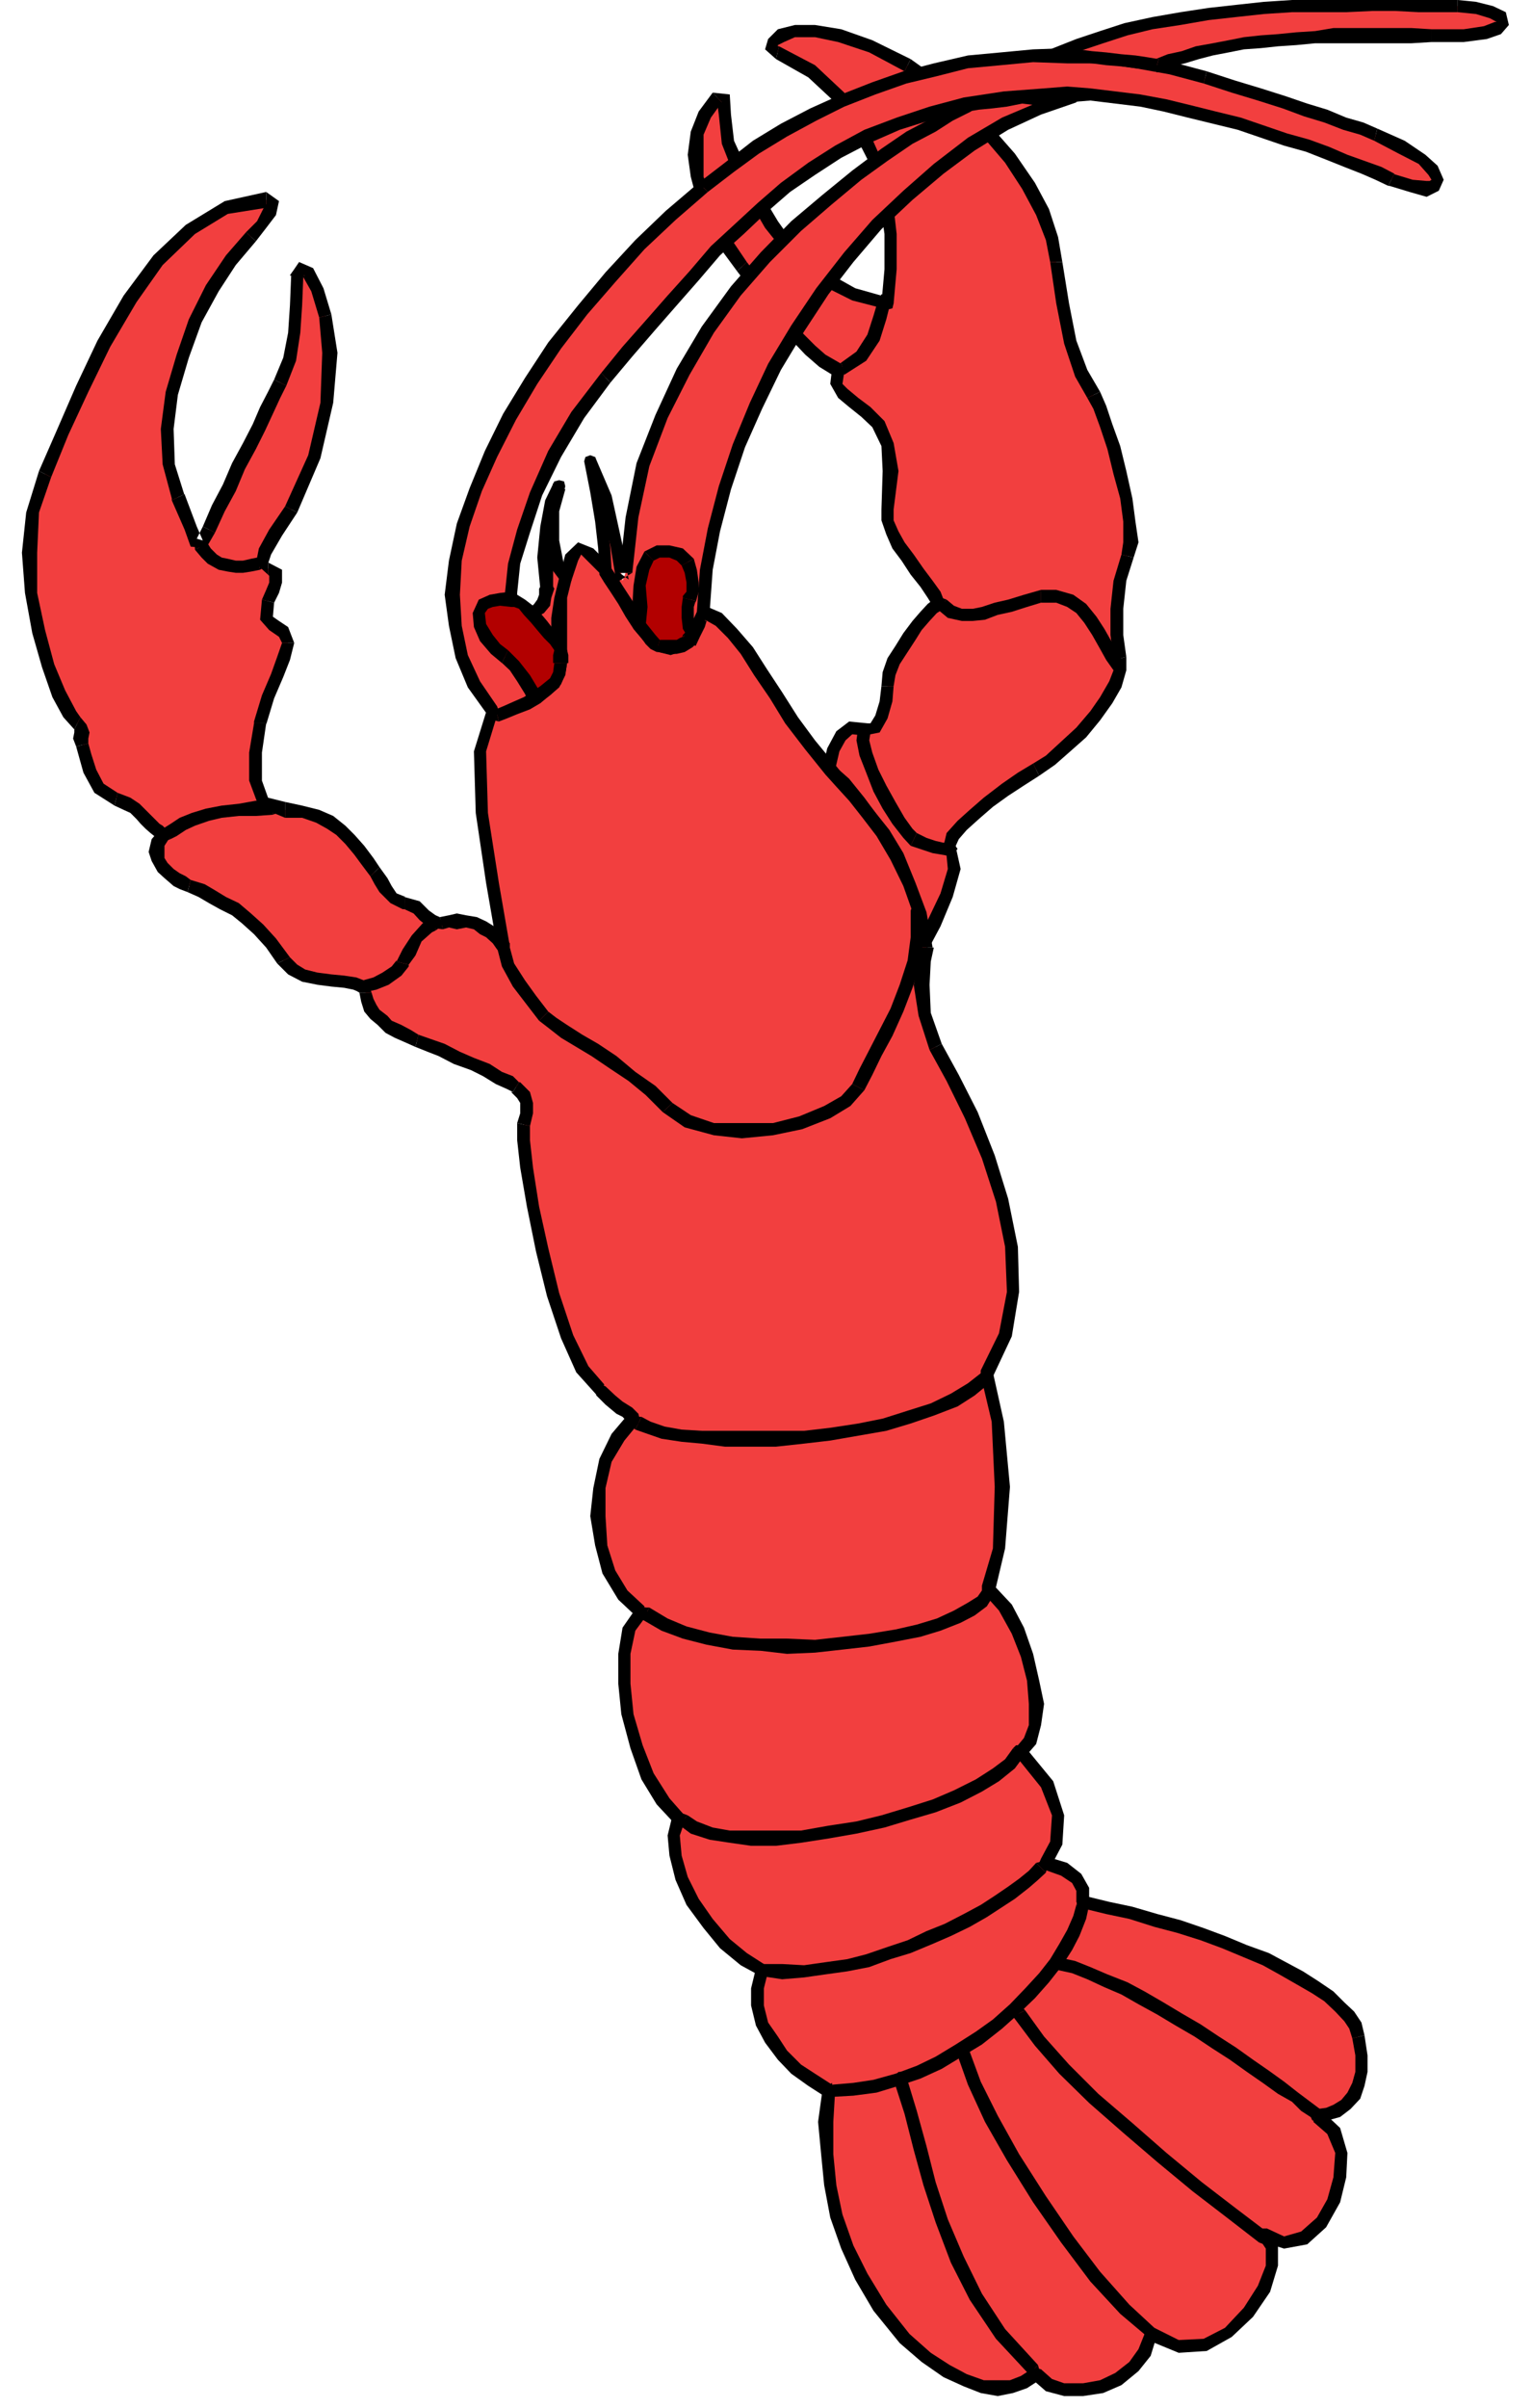 <?xml version="1.0" encoding="UTF-8" standalone="no"?>
<svg
   xmlns:ooo="http://xml.openoffice.org/svg/export"
   xmlns:dc="http://purl.org/dc/elements/1.1/"
   xmlns:cc="http://creativecommons.org/ns#"
   xmlns:rdf="http://www.w3.org/1999/02/22-rdf-syntax-ns#"
   xmlns:svg="http://www.w3.org/2000/svg"
   xmlns="http://www.w3.org/2000/svg"
   xmlns:sodipodi="http://sodipodi.sourceforge.net/DTD/sodipodi-0.dtd"
   xmlns:inkscape="http://www.inkscape.org/namespaces/inkscape"
   version="1.2"
   width="25.15mm"
   height="39.52mm"
   viewBox="0 0 2515 3952"
   preserveAspectRatio="xMidYMid"
   xml:space="preserve"
   id="svg413"
   sodipodi:docname="lobster1.svg"
   style="fill-rule:evenodd;stroke-width:28.222;stroke-linejoin:round"
   inkscape:version="0.92.5 (2060ec1f9f, 2020-04-08)"><sodipodi:namedview
   pagecolor="#ffffff"
   bordercolor="#666666"
   borderopacity="1"
   objecttolerance="10"
   gridtolerance="10"
   guidetolerance="10"
   inkscape:pageopacity="0"
   inkscape:pageshadow="2"
   inkscape:window-width="664"
   inkscape:window-height="487"
   id="namedview415"
   showgrid="false"
   inkscape:zoom="0.2102413"
   inkscape:cx="47.546458"
   inkscape:cy="74.683463"
   inkscape:window-x="0"
   inkscape:window-y="0"
   inkscape:window-maximized="0"
   inkscape:current-layer="svg413" />
 <defs
   class="ClipPathGroup"
   id="defs8">
  <clipPath
   id="presentation_clip_path"
   clipPathUnits="userSpaceOnUse">
   <rect
   x="0"
   y="0"
   width="21000"
   height="29700"
   id="rect2" />
  </clipPath>
  <clipPath
   id="presentation_clip_path_shrink"
   clipPathUnits="userSpaceOnUse">
   <rect
   x="21"
   y="29"
   width="20958"
   height="29641"
   id="rect5" />
  </clipPath>
 </defs>
 <defs
   class="TextShapeIndex"
   id="defs12">
  <g
   ooo:slide="id1"
   ooo:id-list="id3"
   id="g10" />
 </defs>
 <defs
   class="EmbeddedBulletChars"
   id="defs44">
  <g
   id="bullet-char-template-57356"
   transform="matrix(4.8828125e-4,0,0,-4.8828125e-4,0,0)">
   <path
   d="M 580,1141 1163,571 580,0 -4,571 Z"
   id="path14"
   inkscape:connector-curvature="0" />
  </g>
  <g
   id="bullet-char-template-57354"
   transform="matrix(4.8828125e-4,0,0,-4.8828125e-4,0,0)">
   <path
   d="M 8,1128 H 1137 V 0 H 8 Z"
   id="path17"
   inkscape:connector-curvature="0" />
  </g>
  <g
   id="bullet-char-template-10146"
   transform="matrix(4.8828125e-4,0,0,-4.8828125e-4,0,0)">
   <path
   d="M 174,0 602,739 174,1481 1456,739 Z M 1358,739 309,1346 659,739 Z"
   id="path20"
   inkscape:connector-curvature="0" />
  </g>
  <g
   id="bullet-char-template-10132"
   transform="matrix(4.8828125e-4,0,0,-4.8828125e-4,0,0)">
   <path
   d="M 2015,739 1276,0 H 717 l 543,543 H 174 v 393 h 1086 l -543,545 h 557 z"
   id="path23"
   inkscape:connector-curvature="0" />
  </g>
  <g
   id="bullet-char-template-10007"
   transform="matrix(4.8828125e-4,0,0,-4.8828125e-4,0,0)">
   <path
   d="m 0,-2 c -7,16 -16,29 -25,39 l 381,530 c -94,256 -141,385 -141,387 0,25 13,38 40,38 9,0 21,-2 34,-5 21,4 42,12 65,25 l 27,-13 111,-251 280,301 64,-25 24,25 c 21,-10 41,-24 62,-43 C 886,937 835,863 770,784 769,783 710,716 594,584 L 774,223 c 0,-27 -21,-55 -63,-84 l 16,-20 C 717,90 699,76 672,76 641,76 570,178 457,381 L 164,-76 c -22,-34 -53,-51 -92,-51 -42,0 -63,17 -64,51 -7,9 -10,24 -10,44 0,9 1,19 2,30 z"
   id="path26"
   inkscape:connector-curvature="0" />
  </g>
  <g
   id="bullet-char-template-10004"
   transform="matrix(4.8828125e-4,0,0,-4.8828125e-4,0,0)">
   <path
   d="M 285,-33 C 182,-33 111,30 74,156 52,228 41,333 41,471 c 0,78 14,145 41,201 34,71 87,106 158,106 53,0 88,-31 106,-94 l 23,-176 c 8,-64 28,-97 59,-98 l 735,706 c 11,11 33,17 66,17 42,0 63,-15 63,-46 V 965 c 0,-36 -10,-64 -30,-84 L 442,47 C 390,-6 338,-33 285,-33 Z"
   id="path29"
   inkscape:connector-curvature="0" />
  </g>
  <g
   id="bullet-char-template-9679"
   transform="matrix(4.8828125e-4,0,0,-4.8828125e-4,0,0)">
   <path
   d="M 813,0 C 632,0 489,54 383,161 276,268 223,411 223,592 c 0,181 53,324 160,431 106,107 249,161 430,161 179,0 323,-54 432,-161 108,-107 162,-251 162,-431 0,-180 -54,-324 -162,-431 C 1136,54 992,0 813,0 Z"
   id="path32"
   inkscape:connector-curvature="0" />
  </g>
  <g
   id="bullet-char-template-8226"
   transform="matrix(4.8828125e-4,0,0,-4.8828125e-4,0,0)">
   <path
   d="m 346,457 c -73,0 -137,26 -191,78 -54,51 -81,114 -81,188 0,73 27,136 81,188 54,52 118,78 191,78 73,0 134,-26 185,-79 51,-51 77,-114 77,-187 0,-75 -25,-137 -76,-188 -50,-52 -112,-78 -186,-78 z"
   id="path35"
   inkscape:connector-curvature="0" />
  </g>
  <g
   id="bullet-char-template-8211"
   transform="matrix(4.8828125e-4,0,0,-4.8828125e-4,0,0)">
   <path
   d="M -4,459 H 1135 V 606 H -4 Z"
   id="path38"
   inkscape:connector-curvature="0" />
  </g>
  <g
   id="bullet-char-template-61548"
   transform="matrix(4.8828125e-4,0,0,-4.8828125e-4,0,0)">
   <path
   d="m 173,740 c 0,163 58,303 173,419 116,115 255,173 419,173 163,0 302,-58 418,-173 116,-116 174,-256 174,-419 0,-163 -58,-303 -174,-418 C 1067,206 928,148 765,148 601,148 462,206 346,322 231,437 173,577 173,740 Z"
   id="path41"
   inkscape:connector-curvature="0" />
  </g>
 </defs>
 <g
   id="g49"
   transform="translate(-9242,-12874)">
  <g
   id="id2"
   class="Master_Slide">
   <g
   id="bg-id2"
   class="Background" />
   <g
   id="bo-id2"
   class="BackgroundObjects" />
  </g>
 </g>
 <g
   class="SlideGroup"
   id="g411"
   transform="translate(-9242,-12874)">
  <g
   id="g409">
   <g
   id="container-id1">
    <g
   id="id1"
   class="Slide"
   clip-path="url(#presentation_clip_path)">
     <g
   class="Page"
   id="g405">
      <g
   class="Graphic"
   id="g403">
       <g
   id="id3">
        <rect
   class="BoundingBox"
   x="9242"
   y="12874"
   width="2515"
   height="3952"
   id="rect51"
   style="fill:none;stroke:none" />
        <defs
   id="defs56">
         <clipPath
   id="clip_path_1"
   clipPathUnits="userSpaceOnUse">
          <path
   d="m 9242,12874 h 2514 v 3951 H 9242 Z"
   id="path53"
   inkscape:connector-curvature="0" />
         </clipPath>
        </defs>
        <g
   clip-path="url(#clip_path_1)"
   id="g400">
         <path
   d="m 10602,14137 8,-33 13,-23 15,-13 26,3 15,-3 10,-17 8,-26 2,-25 3,-20 7,-21 13,-20 13,-20 12,-18 13,-15 13,-13 10,-8 -8,-15 -12,-18 -16,-20 -15,-23 -15,-20 -10,-21 -8,-20 v -18 l 5,-63 -5,-44 -15,-33 -20,-20 -21,-15 -18,-15 -10,-16 3,-23 -26,-15 -20,-18 -18,-17 -18,-18 -15,-23 -18,-23 -20,-25 -23,-31 -25,-35 -23,-39 -15,-38 -11,-35 -2,-36 2,-35 13,-31 20,-28 h 11 l 2,28 5,46 21,48 15,26 18,30 17,31 26,33 28,30 38,28 43,23 56,15 5,-56 v -58 l -7,-59 -18,-61 -26,-53 -33,-51 -45,-43 -56,-31 -11,-7 3,-10 13,-11 23,-7 h 33 l 40,7 51,18 61,31 48,33 44,35 40,44 36,40 31,46 22,43 16,43 7,39 10,68 13,64 18,50 20,36 11,20 10,31 12,35 11,41 10,43 5,38 2,34 -5,22 -12,41 -6,46 v 43 l 6,38 v 20 l -8,23 -15,26 -18,25 -23,28 -25,23 -26,23 -23,15 -25,15 -26,18 -28,20 -22,21 -21,18 -15,17 -5,16 2,10 5,28 -12,43 -21,46 -15,30 -7,-38 -13,-41 -18,-38 -20,-40 -23,-36 -26,-36 -25,-30 z"
   id="path58"
   inkscape:connector-curvature="0"
   style="fill:#f23f3f;stroke:none" />
         <path
   d="m 10666,14061 v 0 l -30,-3 -21,16 -15,28 -8,35 h 21 l 7,-30 10,-18 11,-10 20,2 v 0 z"
   id="path60"
   inkscape:connector-curvature="0"
   style="fill:#000000;stroke:none" />
         <path
   d="m 10689,14000 v 0 l -3,25 -7,23 -8,13 h -5 l -5,20 25,-5 13,-23 8,-28 2,-25 v 0 z"
   id="path62"
   inkscape:connector-curvature="0"
   style="fill:#000000;stroke:none" />
         <path
   d="m 10773,13868 5,-13 -13,10 -12,13 -13,15 -15,20 -13,21 -13,20 -8,23 -2,23 h 20 l 3,-18 7,-18 13,-20 13,-20 10,-16 13,-15 12,-13 8,-5 5,-12 -5,12 5,-5 v -10 l -7,-5 h -8 z"
   id="path64"
   inkscape:connector-curvature="0"
   style="fill:#000000;stroke:none" />
         <path
   d="m 10689,13710 v -2 20 l 8,23 10,23 15,20 15,23 16,20 12,18 8,13 20,-5 -7,-18 -13,-18 -15,-20 -16,-23 -15,-20 -10,-18 -8,-18 v -15 -3 z"
   id="path66"
   inkscape:connector-curvature="0"
   style="fill:#000000;stroke:none" />
         <path
   d="m 10613,13492 -5,-13 -3,25 13,23 18,15 20,16 18,17 15,31 2,41 -2,63 h 20 l 8,-63 -8,-46 -15,-36 -23,-23 -20,-15 -18,-15 -8,-8 3,-20 -5,-13 5,13 -3,-8 -5,-5 h -7 l -5,8 z"
   id="path68"
   inkscape:connector-curvature="0"
   style="fill:#000000;stroke:none" />
         <path
   d="m 10452,13319 v 0 l 23,30 21,26 15,20 18,25 18,18 17,18 23,20 26,16 10,-21 -26,-15 -17,-15 -18,-18 -18,-18 -13,-20 -20,-26 -20,-25 -23,-30 v 0 z"
   id="path70"
   inkscape:connector-curvature="0"
   style="fill:#000000;stroke:none" />
         <path
   d="m 10412,13026 v 0 l -23,31 -13,33 -5,38 5,36 10,38 16,41 22,38 28,38 16,-15 -23,-34 -23,-38 -15,-35 -10,-33 v -36 -33 l 12,-28 18,-25 v 0 z"
   id="path72"
   inkscape:connector-curvature="0"
   style="fill:#000000;stroke:none" />
         <path
   d="m 10468,13151 v 0 l -21,-46 -5,-43 -2,-33 -28,-3 15,16 -8,-3 3,23 5,48 20,51 v 0 z"
   id="path74"
   inkscape:connector-curvature="0"
   style="fill:#000000;stroke:none" />
         <path
   d="m 10689,13372 10,-10 -53,-15 -41,-23 -36,-26 -28,-30 -22,-31 -18,-30 -18,-31 -15,-25 -21,10 16,26 17,30 18,31 28,35 28,31 41,30 46,23 58,15 10,-10 -10,10 8,-2 2,-8 -2,-7 -8,-3 z"
   id="path76"
   inkscape:connector-curvature="0"
   style="fill:#000000;stroke:none" />
         <path
   d="m 10516,12971 v 0 l 53,30 44,41 30,48 26,51 17,61 8,56 v 58 l -5,56 h 20 l 5,-56 v -58 l -7,-61 -18,-61 -25,-56 -36,-54 -48,-45 -59,-31 v 0 z"
   id="path78"
   inkscape:connector-curvature="0"
   style="fill:#000000;stroke:none" />
         <path
   d="m 10737,12971 v 0 l -63,-31 -51,-18 -43,-7 h -33 l -28,7 -16,16 -5,17 18,16 5,-21 h -2 v -2 l 10,-5 18,-8 h 33 l 38,8 51,17 58,31 v 0 z"
   id="path80"
   inkscape:connector-curvature="0"
   style="fill:#000000;stroke:none" />
         <path
   d="m 10986,13304 v 0 l -7,-41 -15,-46 -23,-43 -33,-48 -36,-41 -41,-43 -45,-36 -49,-35 -10,20 48,30 41,36 41,43 35,41 28,43 23,43 16,41 7,36 v 0 z"
   id="path82"
   inkscape:connector-curvature="0"
   style="fill:#000000;stroke:none" />
         <path
   d="m 11048,13517 v 0 l -21,-36 -18,-48 -12,-61 -11,-68 h -20 l 10,68 13,66 18,54 20,35 v 0 z"
   id="path84"
   inkscape:connector-curvature="0"
   style="fill:#000000;stroke:none" />
         <path
   d="m 11103,13789 v 0 l 8,-25 -5,-34 -5,-38 -10,-45 -10,-41 -13,-36 -10,-30 -10,-23 -21,10 10,18 11,30 12,36 10,41 11,40 5,38 v 34 l -3,20 v 0 z"
   id="path86"
   inkscape:connector-curvature="0"
   style="fill:#000000;stroke:none" />
         <path
   d="m 11091,13952 v 0 l -5,-36 v -43 l 5,-46 12,-38 -20,-5 -13,43 -5,46 v 43 l 5,41 v 0 z"
   id="path88"
   inkscape:connector-curvature="0"
   style="fill:#000000;stroke:none" />
         <path
   d="m 10948,14147 v 0 l 26,-18 25,-22 26,-23 23,-28 20,-28 15,-26 8,-28 v -22 l -21,5 v 17 l -7,18 -15,26 -16,23 -23,27 -25,23 -25,23 -21,13 v 0 z"
   id="path90"
   inkscape:connector-curvature="0"
   style="fill:#000000;stroke:none" />
         <path
   d="m 10811,14264 v 0 -2 l 5,-11 13,-15 20,-18 23,-20 25,-18 26,-17 25,-16 -10,-20 -25,15 -26,18 -30,23 -23,20 -20,18 -18,20 -5,21 5,17 v 0 z"
   id="path92"
   inkscape:connector-curvature="0"
   style="fill:#000000;stroke:none" />
         <path
   d="m 10750,14419 20,5 16,-30 20,-48 13,-46 -8,-36 -15,15 2,21 -12,40 -21,44 -15,30 20,5 -20,-5 v 8 l 8,7 h 7 l 5,-5 z"
   id="path94"
   inkscape:connector-curvature="0"
   style="fill:#000000;stroke:none" />
         <path
   d="m 10592,14137 3,8 25,23 26,30 23,33 22,36 21,40 18,36 12,41 8,35 h 20 l -7,-40 -13,-41 -18,-41 -20,-40 -23,-36 -28,-38 -25,-31 -26,-23 3,8 -3,-8 -8,-2 -7,2 -3,8 3,8 z"
   id="path96"
   inkscape:connector-curvature="0"
   style="fill:#000000;stroke:none" />
         <path
   d="m 10704,13370 -2,-8 -5,-5 h -8 l -5,8 z"
   id="path98"
   inkscape:connector-curvature="0"
   style="fill:#000000;stroke:none" />
         <path
   d="m 10628,13489 36,-23 22,-33 11,-35 7,-28 -20,-5 -8,27 -10,31 -18,28 -25,18 z"
   id="path100"
   inkscape:connector-curvature="0"
   style="fill:#000000;stroke:none" />
         <path
   d="m 10623,13469 -5,5 -3,7 5,5 8,3 z"
   id="path102"
   inkscape:connector-curvature="0"
   style="fill:#000000;stroke:none" />
         <path
   d="m 10671,14076 v -8 l -5,-7 h -10 l -5,5 z"
   id="path104"
   inkscape:connector-curvature="0"
   style="fill:#000000;stroke:none" />
         <path
   d="m 10747,14241 v 0 l -7,-7 -13,-18 -15,-26 -15,-27 -13,-26 -10,-28 -5,-20 2,-13 -20,-10 -3,23 5,25 11,28 12,31 15,28 16,25 18,23 12,13 v 0 z"
   id="path106"
   inkscape:connector-curvature="0"
   style="fill:#000000;stroke:none" />
         <path
   d="m 10801,14254 -10,3 -13,-3 -15,-5 -16,-8 -10,21 21,7 15,5 18,3 10,2 z"
   id="path108"
   inkscape:connector-curvature="0"
   style="fill:#000000;stroke:none" />
         <path
   d="m 10801,14279 7,-5 6,-7 -6,-8 -7,-5 z"
   id="path110"
   inkscape:connector-curvature="0"
   style="fill:#000000;stroke:none" />
         <path
   d="m 10796,13858 -8,-3 -8,3 -2,7 2,8 z"
   id="path112"
   inkscape:connector-curvature="0"
   style="fill:#000000;stroke:none" />
         <path
   d="m 10951,13842 v 0 l -28,8 -26,8 -22,5 -21,7 -15,3 h -18 l -13,-5 -12,-10 -16,15 18,15 23,5 h 18 l 20,-2 21,-8 23,-5 25,-8 23,-7 v 0 z"
   id="path114"
   inkscape:connector-curvature="0"
   style="fill:#000000;stroke:none" />
         <path
   d="m 11086,13959 -8,-12 -10,-18 -13,-23 -13,-20 -17,-21 -21,-15 -28,-8 h -25 v 21 h 25 l 18,7 15,10 13,16 13,20 13,23 10,18 12,17 z"
   id="path116"
   inkscape:connector-curvature="0"
   style="fill:#000000;stroke:none" />
         <path
   d="m 11070,13974 8,3 8,-3 2,-7 -2,-8 z"
   id="path118"
   inkscape:connector-curvature="0"
   style="fill:#000000;stroke:none" />
         <path
   d="m 10236,13809 -2,-35 -5,-44 -8,-48 -10,-51 25,59 18,79 10,58 5,-13 11,-91 17,-87 31,-78 35,-74 41,-69 46,-63 48,-56 51,-51 51,-43 48,-41 46,-33 41,-28 38,-20 28,-18 20,-10 10,-5 18,-3 21,-2 25,-3 25,-5 h 26 l 25,-2 h 21 15 l -59,20 -56,25 -56,33 -53,41 -51,43 -51,49 -45,53 -44,56 -40,61 -39,63 -30,64 -28,66 -23,69 -18,68 -12,66 -5,69 25,13 23,22 23,28 23,36 25,38 25,41 31,40 33,41 18,20 20,23 23,28 25,33 23,38 21,46 18,48 10,56 -3,23 -5,38 5,49 18,53 28,51 30,61 28,68 23,72 16,76 2,74 -13,71 -30,63 18,79 7,107 -5,101 -18,67 28,30 21,38 15,41 10,41 5,38 -2,35 -8,26 -15,17 43,54 18,51 -3,45 -17,33 30,11 20,15 11,18 v 20 l 40,10 38,8 41,12 38,11 38,12 36,13 36,15 33,13 28,15 28,15 25,16 23,15 18,18 15,15 10,15 5,18 5,31 v 27 l -5,21 -7,18 -13,15 -15,10 -16,5 -17,3 27,25 13,36 -2,40 -11,38 -20,36 -28,25 -33,8 -33,-13 13,21 v 30 l -13,38 -25,38 -33,33 -39,21 -43,2 -46,-20 -10,31 -18,22 -25,21 -28,12 -30,6 h -31 l -25,-8 -21,-18 -20,13 -20,7 -23,3 -26,-3 -28,-10 -30,-15 -33,-23 -36,-30 -41,-51 -30,-51 -23,-48 -18,-51 -10,-51 -5,-51 -3,-53 5,-51 -27,-18 -26,-18 -23,-22 -18,-26 -15,-25 -7,-31 v -28 l 7,-30 -30,-18 -31,-25 -28,-33 -25,-36 -18,-38 -10,-38 -3,-33 8,-28 -26,-28 -25,-41 -18,-48 -15,-54 -5,-50 v -49 l 7,-40 21,-28 -31,-28 -23,-38 -12,-44 -5,-48 2,-46 10,-45 21,-39 25,-30 -10,-10 -13,-8 -15,-13 -15,-15 -31,-35 -25,-54 -23,-68 -18,-74 -15,-71 -10,-64 -5,-45 v -26 l 5,-18 v -17 l -5,-13 -13,-13 -10,-8 -18,-7 -21,-13 -22,-10 -26,-10 -25,-13 -21,-8 -20,-7 -15,-8 -15,-7 -16,-8 -10,-10 -13,-10 -7,-10 -5,-13 -3,-13 -5,-10 -13,-5 -17,-3 -21,-2 -23,-3 -23,-5 -17,-10 -16,-15 -20,-28 -20,-23 -21,-18 -17,-15 -21,-10 -18,-10 -17,-11 -21,-7 -10,-5 -10,-5 -13,-11 -10,-10 -8,-12 -2,-13 2,-15 11,-13 -8,-5 -8,-5 -7,-8 -8,-8 -8,-7 -10,-10 -12,-8 -18,-8 -28,-17 -16,-28 -7,-26 -5,-18 -3,-10 3,-10 -3,-8 -5,-7 -13,-15 -17,-33 -18,-46 -15,-56 -13,-64 -3,-66 5,-66 21,-63 28,-66 33,-74 35,-74 44,-73 45,-64 54,-51 58,-35 66,-13 11,5 -6,15 -12,21 -18,20 -33,38 -31,46 -28,53 -20,59 -18,61 -7,58 2,58 15,54 21,51 10,25 h 8 l 12,-23 16,-35 17,-33 16,-36 17,-33 16,-31 12,-28 13,-25 10,-20 16,-38 7,-44 3,-45 2,-49 5,-12 13,7 15,28 13,43 8,61 -5,82 -21,89 -38,86 -25,38 -18,31 -5,20 10,8 13,7 v 16 l -5,15 -8,15 -3,28 13,13 15,10 8,18 -8,25 -10,28 -15,36 -13,43 -7,48 v 46 l 12,35 36,13 28,3 25,7 21,11 17,12 16,15 15,18 13,18 12,18 11,15 7,13 13,15 18,8 20,7 13,13 12,10 16,3 12,-3 h 13 15 l 16,3 12,7 13,8 10,10 10,13 -17,-104 -18,-115 -3,-101 21,-66 -31,-44 -20,-45 -10,-51 -5,-51 5,-56 12,-58 21,-59 25,-58 31,-61 35,-59 38,-58 46,-59 46,-53 48,-53 51,-49 54,-45 43,-34 43,-33 46,-28 48,-25 48,-23 51,-20 51,-18 51,-13 53,-12 54,-5 53,-6 h 56 l 56,3 56,8 58,10 56,15 46,15 43,13 41,13 36,12 33,11 30,12 28,8 23,10 43,20 33,21 18,18 8,15 -5,10 -13,5 -25,-5 -33,-10 -21,-10 -25,-11 -28,-10 -31,-12 -33,-13 -35,-10 -38,-13 -39,-13 -40,-10 -41,-10 -41,-10 -40,-8 -41,-5 -41,-5 h -38 -38 l -66,5 -64,10 -56,16 -53,17 -51,21 -48,25 -43,28 -44,31 -38,33 -38,35 -38,36 -36,40 -35,41 -36,41 -38,43 -36,43 -45,61 -39,64 -30,66 -20,61 -16,53 -5,48 v 33 l 8,21 15,2 5,-7 3,-10 7,-8 8,-5 8,-10 2,-11 3,-12 -3,-51 3,-51 7,-41 13,-25 -10,41 v 48 l 7,43 13,21 10,-36 13,-15 15,7 z"
   id="path120"
   inkscape:connector-curvature="0"
   style="fill:#f23f3f;stroke:none" />
         <path
   d="m 10219,13624 -18,7 10,51 8,48 5,44 2,35 h 20 l -2,-35 -5,-44 -8,-48 -10,-51 -18,8 18,-8 -2,-7 -8,-3 -8,3 -2,7 z"
   id="path122"
   inkscape:connector-curvature="0"
   style="fill:#000000;stroke:none" />
         <path
   d="m 10259,13814 v 0 l 15,11 -10,-56 -18,-82 -27,-63 -16,15 23,53 18,77 10,61 26,-16 v 0 z"
   id="path124"
   inkscape:connector-curvature="0"
   style="fill:#000000;stroke:none" />
         <path
   d="m 10831,13037 h -5 l -10,5 -20,10 -28,18 -38,20 -41,28 -48,36 -49,40 -51,43 -50,51 -49,56 -48,66 -41,69 -35,76 -31,79 -18,89 -10,91 h 21 l 10,-91 18,-84 30,-79 36,-71 40,-69 44,-61 48,-55 51,-51 51,-44 48,-40 43,-31 41,-28 38,-20 28,-18 20,-10 10,-5 h -5 5 l 6,-5 v -10 l -8,-5 h -8 z"
   id="path126"
   inkscape:connector-curvature="0"
   style="fill:#000000;stroke:none" />
         <path
   d="m 11009,13042 -2,-21 -15,-2 h -21 l -25,2 -26,3 -25,5 -25,3 -21,2 -18,3 v 20 l 18,-3 21,-2 25,-3 25,-5 26,3 25,-3 h 21 l 15,-2 -3,-21 3,21 7,-3 3,-7 -3,-8 -7,-3 z"
   id="path128"
   inkscape:connector-curvature="0"
   style="fill:#000000;stroke:none" />
         <path
   d="m 10399,13868 8,10 5,-69 12,-63 18,-69 23,-69 28,-63 31,-64 38,-63 40,-61 41,-53 46,-54 51,-48 51,-43 51,-38 55,-34 54,-25 58,-20 -5,-21 -58,21 -59,25 -56,33 -56,43 -50,44 -51,48 -46,53 -46,59 -41,61 -38,63 -30,64 -28,68 -23,69 -18,69 -13,68 -5,69 8,10 -8,-10 3,8 8,2 7,-2 3,-8 z"
   id="path130"
   inkscape:connector-curvature="0"
   style="fill:#000000;stroke:none" />
         <path
   d="m 10613,14129 v 0 l -33,-40 -28,-38 -26,-41 -25,-38 -23,-36 -26,-30 -25,-26 -28,-12 -5,20 23,13 20,20 21,26 22,35 26,38 25,41 33,43 33,41 v 0 0 l 8,2 8,-2 2,-8 z"
   id="path132"
   inkscape:connector-curvature="0"
   style="fill:#000000;stroke:none" />
         <path
   d="m 10775,14429 h -2 l -10,-58 -18,-48 -20,-49 -23,-38 -28,-35 -23,-28 -21,-23 -17,-21 -16,16 18,20 21,23 22,28 23,30 23,39 21,43 17,48 11,53 h -3 z"
   id="path134"
   inkscape:connector-curvature="0"
   style="fill:#000000;stroke:none" />
         <path
   d="m 10788,14587 v 0 l -18,-51 -2,-46 2,-38 5,-23 h -25 v 23 l -8,38 8,51 18,56 v 0 z"
   id="path136"
   inkscape:connector-curvature="0"
   style="fill:#000000;stroke:none" />
         <path
   d="m 10872,15126 v 7 l 31,-66 12,-73 -2,-74 -16,-79 -22,-71 -28,-71 -31,-61 -28,-51 -20,10 28,51 30,61 28,66 23,71 15,74 3,74 -13,68 -30,61 v 8 -8 8 l 7,7 h 8 l 5,-5 z"
   id="path138"
   inkscape:connector-curvature="0"
   style="fill:#000000;stroke:none" />
         <path
   d="m 10872,15474 3,13 17,-72 8,-101 -10,-107 -18,-81 -20,5 18,76 5,107 -3,101 -18,61 3,13 -3,-13 v 8 l 8,8 h 8 l 5,-5 z"
   id="path140"
   inkscape:connector-curvature="0"
   style="fill:#000000;stroke:none" />
         <path
   d="m 10925,15741 -2,18 20,-23 8,-31 5,-35 -8,-38 -10,-44 -15,-43 -20,-38 -31,-33 -15,15 25,28 21,38 15,38 10,39 3,38 v 35 l -8,21 -10,12 -3,18 3,-18 -5,5 v 8 l 7,8 h 8 z"
   id="path142"
   inkscape:connector-curvature="0"
   style="fill:#000000;stroke:none" />
         <path
   d="m 10961,15921 5,18 20,-38 3,-48 -18,-56 -46,-56 -15,15 41,51 18,46 -3,43 -15,28 5,18 -5,-18 -3,7 3,8 8,3 7,-3 z"
   id="path144"
   inkscape:connector-curvature="0"
   style="fill:#000000;stroke:none" />
         <path
   d="m 11022,15985 8,10 v -23 l -13,-23 -23,-18 -33,-10 -5,21 28,10 18,12 7,13 v 18 l 8,10 -8,-10 3,8 8,2 7,-2 3,-8 z"
   id="path146"
   inkscape:connector-curvature="0"
   style="fill:#000000;stroke:none" />
         <path
   d="m 11482,16214 v 0 l -5,-21 -12,-18 -16,-15 -18,-18 -25,-17 -25,-16 -28,-15 -28,-15 -36,-13 -36,-15 -35,-13 -38,-13 -38,-10 -41,-12 -38,-8 -41,-10 -5,20 41,10 38,8 41,13 38,10 38,12 35,13 36,15 31,13 27,15 28,16 26,15 20,13 18,17 15,16 8,12 5,16 v 0 z"
   id="path148"
   inkscape:connector-curvature="0"
   style="fill:#000000;stroke:none" />
         <path
   d="m 11409,16335 -5,21 20,-3 18,-5 17,-13 16,-17 7,-21 5,-23 v -27 l -5,-33 -20,5 5,28 v 27 l -5,18 -8,16 -10,12 -13,8 -12,5 -15,2 -6,21 6,-23 -8,5 -3,8 3,7 8,5 z"
   id="path150"
   inkscape:connector-curvature="0"
   style="fill:#000000;stroke:none" />
         <path
   d="m 11322,16531 -10,21 38,12 38,-7 31,-28 23,-41 10,-41 2,-40 -12,-41 -33,-31 -11,21 23,20 13,31 -3,40 -10,36 -17,30 -26,23 -28,8 -28,-13 -10,21 10,-21 h -7 l -8,5 v 10 l 5,6 z"
   id="path152"
   inkscape:connector-curvature="0"
   style="fill:#000000;stroke:none" />
         <path
   d="m 11142,16704 -16,10 51,21 46,-3 41,-23 35,-33 28,-41 13,-43 v -33 l -18,-28 -10,21 8,12 v 28 l -13,33 -23,36 -31,33 -35,18 -41,2 -40,-20 -16,10 16,-10 h -8 l -8,5 v 10 l 5,5 z"
   id="path154"
   inkscape:connector-curvature="0"
   style="fill:#000000;stroke:none" />
         <path
   d="m 10948,16780 -12,-2 23,20 30,8 h 31 l 33,-5 30,-13 28,-23 20,-25 11,-36 h -21 l -10,25 -15,21 -23,18 -25,12 -28,5 h -31 l -20,-7 -18,-16 -13,-2 13,2 -8,-2 -7,2 -3,8 3,8 z"
   id="path156"
   inkscape:connector-curvature="0"
   style="fill:#000000;stroke:none" />
         <path
   d="m 10719,16719 v 0 l 36,31 36,25 33,15 28,11 28,5 25,-5 23,-8 20,-13 -10,-20 -20,13 -18,7 h -20 -23 l -28,-10 -28,-15 -31,-20 -35,-31 v 0 0 l -8,-3 -8,3 -2,8 z"
   id="path158"
   inkscape:connector-curvature="0"
   style="fill:#000000;stroke:none" />
         <path
   d="m 10597,16315 -5,-10 -7,51 5,53 5,51 10,53 18,51 23,51 30,51 43,53 16,-15 -38,-48 -31,-51 -23,-46 -18,-51 -10,-48 -5,-51 v -53 l 3,-51 -5,-10 5,10 -3,-8 -8,-2 -7,2 -3,8 z"
   id="path160"
   inkscape:connector-curvature="0"
   style="fill:#000000;stroke:none" />
         <path
   d="m 10491,16117 -8,-13 -8,33 v 28 l 8,33 15,28 21,28 22,23 28,20 28,18 11,-20 -28,-18 -23,-15 -23,-23 -15,-23 -16,-23 -7,-28 v -28 l 7,-28 -7,-12 7,12 -2,-7 -5,-5 h -8 l -5,7 z"
   id="path162"
   inkscape:connector-curvature="0"
   style="fill:#000000;stroke:none" />
         <path
   d="m 10348,15865 -2,-12 -8,33 3,33 10,40 18,41 28,38 27,33 34,28 33,18 5,-20 -28,-18 -28,-23 -28,-33 -23,-33 -18,-36 -10,-35 -3,-33 8,-23 -3,-13 3,13 v -8 l -5,-7 h -10 l -5,5 z"
   id="path164"
   inkscape:connector-curvature="0"
   style="fill:#000000;stroke:none" />
         <path
   d="m 10290,15530 -3,-18 -23,33 -7,43 v 49 l 5,50 15,56 18,51 25,41 28,30 15,-15 -22,-25 -26,-41 -18,-46 -15,-51 -5,-50 v -49 l 8,-38 17,-23 -2,-17 2,17 3,-7 -3,-8 -7,-2 -8,2 z"
   id="path166"
   inkscape:connector-curvature="0"
   style="fill:#000000;stroke:none" />
         <path
   d="m 10274,15210 v -16 l -28,33 -20,41 -10,48 -5,46 8,48 12,46 26,43 33,31 10,-20 -28,-26 -20,-33 -13,-41 -3,-48 v -46 l 10,-43 21,-35 23,-28 v -16 16 l 2,-8 -2,-8 -8,-2 -8,2 z"
   id="path168"
   inkscape:connector-curvature="0"
   style="fill:#000000;stroke:none" />
         <path
   d="m 10224,15166 -3,-2 15,15 18,15 10,5 10,11 16,-16 -10,-10 -16,-10 -12,-10 -16,-15 -2,-3 2,3 -7,-3 -8,3 -2,7 2,8 z"
   id="path170"
   inkscape:connector-curvature="0"
   style="fill:#000000;stroke:none" />
         <path
   d="m 10091,14717 v 0 28 l 5,45 11,64 15,74 18,73 23,69 25,56 36,40 10,-20 -26,-30 -25,-51 -23,-69 -18,-74 -15,-68 -10,-64 -5,-45 v -23 0 z"
   id="path172"
   inkscape:connector-curvature="0"
   style="fill:#000000;stroke:none" />
         <path
   d="m 10084,14666 h -3 l 10,10 5,8 v 17 l -5,16 21,5 5,-21 v -17 l -5,-18 -16,-16 h -2 z"
   id="path174"
   inkscape:connector-curvature="0"
   style="fill:#000000;stroke:none" />
         <path
   d="m 9924,14592 v 0 l 20,8 18,7 25,13 28,10 20,10 21,13 18,8 10,5 10,-16 -10,-10 -18,-7 -20,-13 -26,-10 -23,-10 -25,-13 -23,-8 -20,-7 v 0 z"
   id="path176"
   inkscape:connector-curvature="0"
   style="fill:#000000;stroke:none" />
         <path
   d="m 9832,14503 v 0 l 3,15 5,16 10,12 12,10 13,13 15,8 16,7 18,8 5,-20 -13,-8 -15,-8 -16,-7 -7,-8 -13,-10 -5,-8 -5,-10 -3,-10 v 0 z"
   id="path178"
   inkscape:connector-curvature="0"
   style="fill:#000000;stroke:none" />
         <path
   d="m 9697,14455 v 0 l 18,18 23,12 25,5 23,3 21,2 15,3 7,3 3,2 h 20 l -7,-18 -18,-7 -20,-3 -21,-2 -23,-3 -20,-5 -13,-8 -12,-12 v 0 z"
   id="path180"
   inkscape:connector-curvature="0"
   style="fill:#000000;stroke:none" />
         <path
   d="m 9550,14338 v 0 l 18,8 17,10 18,10 20,10 16,13 20,18 20,22 18,26 21,-10 -23,-31 -21,-23 -20,-18 -20,-17 -21,-10 -18,-11 -17,-10 -23,-7 v 0 z"
   id="path182"
   inkscape:connector-curvature="0"
   style="fill:#000000;stroke:none" />
         <path
   d="m 9509,14254 -5,-18 -13,15 -5,21 5,15 10,18 11,10 15,13 10,5 13,5 5,-20 -8,-6 -10,-5 -10,-7 -10,-10 -5,-8 v -10 -10 l 7,-11 -5,-17 5,17 3,-7 -3,-8 -7,-2 -8,2 z"
   id="path184"
   inkscape:connector-curvature="0"
   style="fill:#000000;stroke:none" />
         <path
   d="m 9430,14196 v 0 l 15,7 11,5 10,10 7,8 8,8 8,7 10,8 10,5 5,-20 -5,-5 -5,-3 -8,-8 -7,-7 -8,-8 -10,-10 -15,-10 -21,-8 v 0 z"
   id="path186"
   inkscape:connector-curvature="0"
   style="fill:#000000;stroke:none" />
         <path
   d="m 9367,14099 v 0 l 5,18 7,25 18,33 33,21 5,-21 -23,-15 -12,-23 -8,-25 -5,-18 v 0 z"
   id="path188"
   inkscape:connector-curvature="0"
   style="fill:#000000;stroke:none" />
         <path
   d="m 9364,14071 v 0 3 2 l -2,10 5,13 20,-5 v -8 l 2,-10 -5,-13 -10,-12 v 0 z"
   id="path190"
   inkscape:connector-curvature="0"
   style="fill:#000000;stroke:none" />
         <path
   d="m 9306,13647 v 0 l -21,68 -7,66 5,66 12,66 16,56 17,49 18,33 18,20 10,-20 -7,-10 -18,-34 -18,-43 -15,-56 -13,-61 v -66 l 3,-66 20,-58 v 0 z"
   id="path192"
   inkscape:connector-curvature="0"
   style="fill:#000000;stroke:none" />
         <path
   d="m 9679,13189 v 0 l -68,15 -64,39 -53,50 -49,66 -43,74 -35,74 -33,76 -28,64 20,10 28,-69 33,-71 36,-74 43,-73 43,-61 53,-51 54,-33 63,-10 v 0 z"
   id="path194"
   inkscape:connector-curvature="0"
   style="fill:#000000;stroke:none" />
         <path
   d="m 9662,13270 v 0 l 17,-22 16,-21 5,-23 -21,-15 v 26 -6 l -5,8 -10,20 -18,18 v 0 z"
   id="path196"
   inkscape:connector-curvature="0"
   style="fill:#000000;stroke:none" />
         <path
   d="m 9545,13685 v 2 l -16,-51 -2,-58 7,-56 18,-61 21,-58 28,-51 28,-43 33,-39 -16,-15 -33,38 -33,49 -28,56 -20,58 -18,61 -8,61 3,58 15,56 v 3 z"
   id="path198"
   inkscape:connector-curvature="0"
   style="fill:#000000;stroke:none" />
         <path
   d="m 9575,13738 v 0 l -10,20 10,3 -10,-23 -20,-53 -21,10 21,48 10,28 25,3 15,-26 v 0 z"
   id="path200"
   inkscape:connector-curvature="0"
   style="fill:#000000;stroke:none" />
         <path
   d="m 9692,13497 v 0 l -10,20 -13,25 -12,28 -16,31 -18,33 -15,35 -18,34 -15,35 20,10 16,-35 18,-33 15,-36 18,-33 15,-30 13,-28 12,-26 10,-20 v 0 z"
   id="path202"
   inkscape:connector-curvature="0"
   style="fill:#000000;stroke:none" />
         <path
   d="m 9718,13326 h 2 l -2,49 -3,45 -8,41 -15,36 20,10 16,-41 7,-46 3,-45 2,-49 h 3 v 0 l -5,-7 -8,-5 -7,5 z"
   id="path204"
   inkscape:connector-curvature="0"
   style="fill:#000000;stroke:none" />
         <path
   d="m 9786,13390 v 0 l -13,-43 -17,-33 -23,-10 -15,22 h 25 l -5,-2 2,5 13,23 13,43 v 0 z"
   id="path206"
   inkscape:connector-curvature="0"
   style="fill:#000000;stroke:none" />
         <path
   d="m 9730,13715 v 0 l 38,-89 21,-91 7,-82 -10,-63 -20,5 5,58 -3,82 -20,86 -38,84 v 0 z"
   id="path208"
   inkscape:connector-curvature="0"
   style="fill:#000000;stroke:none" />
         <path
   d="m 9682,13797 v 0 2 l 5,-15 18,-31 25,-38 -20,-10 -26,38 -17,31 -5,25 20,18 v 0 z"
   id="path210"
   inkscape:connector-curvature="0"
   style="fill:#000000;stroke:none" />
         <path
   d="m 9692,13863 v 0 l 8,-16 5,-17 v -21 l -23,-12 v 20 l 2,2 v 11 l -5,12 -7,16 v 0 z"
   id="path212"
   inkscape:connector-curvature="0"
   style="fill:#000000;stroke:none" />
         <path
   d="m 9725,13929 v 0 l -10,-26 -15,-10 -10,-7 2,-23 -20,-5 -3,33 15,17 16,11 5,10 v 0 z"
   id="path214"
   inkscape:connector-curvature="0"
   style="fill:#000000;stroke:none" />
         <path
   d="m 9679,14061 v 2 l 13,-43 15,-35 11,-28 7,-28 h -20 l -8,23 -10,28 -15,35 -13,43 v 3 z"
   id="path216"
   inkscape:connector-curvature="0"
   style="fill:#000000;stroke:none" />
         <path
   d="m 9710,14190 v 0 l -28,-7 -10,-28 v -46 l 7,-48 h -20 l -8,48 v 46 l 16,43 43,18 v 0 z"
   id="path218"
   inkscape:connector-curvature="0"
   style="fill:#000000;stroke:none" />
         <path
   d="m 9865,14297 v 0 l -10,-15 -15,-20 -16,-18 -15,-15 -20,-16 -23,-10 -28,-7 -28,-6 v 26 h 28 l 23,8 18,10 15,10 15,15 15,18 11,15 15,20 v 0 z"
   id="path220"
   inkscape:connector-curvature="0"
   style="fill:#000000;stroke:none" />
         <path
   d="m 9906,14346 h 2 l -15,-6 -8,-12 -7,-13 -13,-18 -15,15 7,13 8,13 18,18 20,10 h 3 z"
   id="path222"
   inkscape:connector-curvature="0"
   style="fill:#000000;stroke:none" />
         <path
   d="m 9964,14379 v 0 l -7,-3 -11,-8 -15,-15 -25,-7 v 20 l 15,7 10,11 15,12 23,3 v 0 z"
   id="path224"
   inkscape:connector-curvature="0"
   style="fill:#000000;stroke:none" />
         <path
   d="m 10058,14427 21,-5 -13,-15 -10,-11 -16,-10 -15,-7 -18,-3 -15,-3 -13,3 -15,3 5,20 10,-3 13,3 15,-3 13,3 10,8 10,5 11,10 7,10 21,-5 -21,5 5,5 h 11 l 5,-8 v -7 z"
   id="path226"
   inkscape:connector-curvature="0"
   style="fill:#000000;stroke:none" />
         <path
   d="m 10043,14048 v -15 l -23,74 3,101 17,115 18,104 h 21 l -18,-104 -18,-115 -3,-101 18,-59 v -15 15 l 3,-7 -3,-8 -7,-3 -8,3 z"
   id="path228"
   inkscape:connector-curvature="0"
   style="fill:#000000;stroke:none" />
         <path
   d="m 10389,13174 v 0 l -54,46 -50,48 -49,53 -45,54 -49,61 -38,58 -36,59 -30,61 -25,61 -21,58 -13,61 -7,56 7,51 11,53 20,48 33,46 15,-15 -28,-41 -20,-43 -10,-48 -3,-51 3,-56 13,-56 20,-58 25,-56 31,-61 35,-59 39,-58 43,-56 46,-53 48,-54 51,-48 53,-46 v 0 z"
   id="path230"
   inkscape:connector-curvature="0"
   style="fill:#000000;stroke:none" />
         <path
   d="m 11223,12991 v 0 l -56,-15 -61,-11 -56,-7 -56,-5 -56,2 -53,5 -54,5 -56,13 -50,13 -51,18 -51,20 -51,23 -48,25 -46,28 -46,36 -43,33 15,15 43,-33 41,-30 46,-28 48,-26 46,-23 51,-20 51,-18 50,-12 51,-13 54,-5 53,-5 56,2 h 56 l 56,8 56,10 56,15 v 0 z"
   id="path232"
   inkscape:connector-curvature="0"
   style="fill:#000000;stroke:none" />
         <path
   d="m 11503,13085 v 0 l -23,-10 -28,-8 -31,-13 -33,-10 -35,-12 -41,-13 -43,-13 -46,-15 -5,20 46,15 43,13 41,13 35,13 33,10 31,12 28,8 23,10 v 0 z"
   id="path234"
   inkscape:connector-curvature="0"
   style="fill:#000000;stroke:none" />
         <path
   d="m 11521,13179 h 2 l 33,10 28,8 20,-10 8,-18 -10,-23 -20,-18 -34,-23 -45,-20 -5,20 40,21 33,17 16,18 5,8 -3,2 h -5 l -23,-2 -33,-10 h 3 z"
   id="path236"
   inkscape:connector-curvature="0"
   style="fill:#000000;stroke:none" />
         <path
   d="m 10956,13039 v 0 l 38,3 38,-3 41,5 41,5 38,8 40,10 41,10 41,10 38,13 38,13 36,10 33,13 30,12 28,11 23,10 21,10 10,-20 -21,-11 -28,-10 -28,-10 -30,-13 -33,-12 -36,-10 -38,-13 -38,-13 -41,-10 -40,-10 -41,-10 -43,-8 -41,-5 -41,-5 -38,-3 -38,3 v 0 z"
   id="path238"
   inkscape:connector-curvature="0"
   style="fill:#000000;stroke:none" />
         <path
   d="m 10244,13502 v 0 l 36,-43 38,-44 35,-40 36,-41 35,-41 39,-35 38,-36 38,-33 41,-28 43,-28 48,-25 48,-21 54,-17 56,-16 61,-10 66,-5 v -20 l -66,5 -66,10 -56,15 -54,18 -53,20 -48,26 -44,28 -45,33 -38,33 -39,36 -38,35 -35,41 -36,40 -36,41 -38,43 -35,43 v 0 z"
   id="path240"
   inkscape:connector-curvature="0"
   style="fill:#000000;stroke:none" />
         <path
   d="m 10094,13891 2,2 -5,-13 v -33 l 5,-48 16,-51 20,-61 31,-63 38,-64 43,-58 -15,-16 -49,64 -38,64 -30,68 -21,61 -15,56 -5,48 v 33 l 10,28 3,3 -3,-3 8,3 7,-3 3,-7 -3,-8 z"
   id="path242"
   inkscape:connector-curvature="0"
   style="fill:#000000;stroke:none" />
         <path
   d="m 10114,13870 5,-2 -17,12 -3,13 h 3 l -8,-2 -10,20 23,2 12,-15 3,-7 -3,-3 5,-2 -5,2 8,-2 2,-8 -2,-8 -8,-2 z"
   id="path244"
   inkscape:connector-curvature="0"
   style="fill:#000000;stroke:none" />
         <path
   d="m 10129,13840 h -2 v 10 l -3,8 -5,7 -5,5 10,16 11,-6 10,-12 2,-13 5,-15 h -2 2 l -5,-8 -7,-5 -8,5 -5,8 z"
   id="path246"
   inkscape:connector-curvature="0"
   style="fill:#000000;stroke:none" />
         <path
   d="m 10170,13677 -18,-13 -15,31 -8,43 -5,51 5,51 h 21 v -51 -51 l 7,-38 11,-20 -18,-13 18,13 2,-8 -2,-8 -8,-2 -8,2 z"
   id="path248"
   inkscape:connector-curvature="0"
   style="fill:#000000;stroke:none" />
         <path
   d="m 10160,13822 13,-8 -5,-12 -8,-41 v -48 l 10,-36 -20,-10 -10,46 v 48 l 7,46 21,28 12,-8 -12,8 7,-3 5,-5 v -8 l -7,-5 z"
   id="path250"
   inkscape:connector-curvature="0"
   style="fill:#000000;stroke:none" />
         <path
   d="m 10226,13809 18,-7 -28,-28 -25,-10 -21,20 -10,38 20,5 11,-33 5,-10 5,5 28,28 17,-8 -17,8 7,2 8,-2 2,-8 -2,-7 z"
   id="path252"
   inkscape:connector-curvature="0"
   style="fill:#000000;stroke:none" />
         <path
   d="m 10976,12963 36,-15 38,-13 41,-13 43,-10 46,-8 46,-7 45,-5 46,-5 46,-3 46,-2 h 43 l 43,-3 h 38 l 38,3 h 33 l 31,2 30,3 26,7 15,8 3,10 -8,8 -20,7 -36,5 h -53 -33 -33 -33 -31 -31 l -30,3 -31,3 -30,2 -28,3 -28,2 -25,5 -26,5 -25,5 -23,8 -23,5 -20,8 -16,-3 -20,-2 -23,-3 -25,-2 -23,-3 -23,-3 -20,-2 z"
   id="path254"
   inkscape:connector-curvature="0"
   style="fill:#f23f3f;stroke:none" />
         <path
   d="m 11635,12874 v 0 l -31,-5 h -33 l -38,-3 h -38 l -43,3 h -43 l -46,5 -46,3 -46,5 -45,5 -46,7 -46,8 -46,10 -40,13 -39,13 -38,15 10,20 33,-15 39,-13 40,-13 41,-10 46,-7 46,-8 45,-5 46,-5 46,-3 h 46 43 l 43,-2 h 38 l 38,2 h 33 31 v 0 z"
   id="path256"
   inkscape:connector-curvature="0"
   style="fill:#000000;stroke:none" />
         <path
   d="m 11592,12943 v 0 h 53 l 38,-5 23,-8 13,-15 -5,-21 -21,-10 -28,-7 -30,-3 v 20 l 30,3 23,7 11,6 v 0 h -3 l -18,7 -33,5 h -53 v 0 z"
   id="path258"
   inkscape:connector-curvature="0"
   style="fill:#000000;stroke:none" />
         <path
   d="m 11139,12991 h 5 l 20,-8 23,-5 23,-7 23,-6 26,-5 25,-5 28,-2 28,-3 30,-2 31,-3 h 30 31 31 33 33 l 33,-2 v -21 l -33,-2 h -33 -33 -31 -31 l -30,5 -31,2 -30,3 -28,2 -28,3 -25,5 -26,5 -28,5 -23,8 -23,5 -20,8 h 5 l -5,20 3,2 2,-2 z"
   id="path260"
   inkscape:connector-curvature="0"
   style="fill:#000000;stroke:none" />
         <path
   d="m 10971,12953 5,20 h 16 l 20,3 23,2 23,3 25,2 23,3 20,2 13,3 5,-20 -18,-3 -20,-3 -23,-2 -25,-3 -23,-2 -23,-3 -20,-2 h -16 l 5,20 -10,-20 -38,18 43,2 z"
   id="path262"
   inkscape:connector-curvature="0"
   style="fill:#000000;stroke:none" />
         <path
   d="m 9583,13766 -5,-5 h -8 l -8,8 v 7 z"
   id="path264"
   inkscape:connector-curvature="0"
   style="fill:#000000;stroke:none" />
         <path
   d="m 9664,13789 -10,2 -13,3 h -12 l -13,-3 -10,-2 -8,-5 -10,-10 -5,-8 -21,10 11,13 10,10 18,10 15,3 13,2 h 12 l 13,-2 15,-3 z"
   id="path266"
   inkscape:connector-curvature="0"
   style="fill:#000000;stroke:none" />
         <path
   d="m 9669,13809 8,-5 v -7 l -5,-6 -8,-2 z"
   id="path268"
   inkscape:connector-curvature="0"
   style="fill:#000000;stroke:none" />
         <path
   d="m 9506,14236 -2,8 2,7 8,3 8,-3 z"
   id="path270"
   inkscape:connector-curvature="0"
   style="fill:#000000;stroke:none" />
         <path
   d="m 9690,14190 -28,-2 -28,5 -28,3 -26,5 -23,7 -20,8 -15,10 -16,10 16,15 10,-5 15,-10 15,-7 23,-8 21,-5 28,-3 h 28 l 28,-2 z"
   id="path272"
   inkscape:connector-curvature="0"
   style="fill:#000000;stroke:none" />
         <path
   d="m 9690,14211 7,-3 3,-7 -3,-8 -7,-3 z"
   id="path274"
   inkscape:connector-curvature="0"
   style="fill:#000000;stroke:none" />
         <path
   d="m 9837,14483 -8,2 -2,8 2,8 8,2 z"
   id="path276"
   inkscape:connector-curvature="0"
   style="fill:#000000;stroke:none" />
         <path
   d="m 9893,14452 v -2 l -8,10 -15,10 -15,8 -18,5 v 20 l 23,-5 20,-8 21,-15 12,-15 v -3 z"
   id="path278"
   inkscape:connector-curvature="0"
   style="fill:#000000;stroke:none" />
         <path
   d="m 9957,14376 -21,13 -18,20 -15,23 -10,20 20,5 11,-15 10,-23 17,-15 6,-3 z"
   id="path280"
   inkscape:connector-curvature="0"
   style="fill:#000000;stroke:none" />
         <path
   d="m 9957,14401 7,-5 5,-7 -5,-8 -7,-5 z"
   id="path282"
   inkscape:connector-curvature="0"
   style="fill:#000000;stroke:none" />
         <path
   d="m 10758,14368 -3,-7 -8,-3 -7,3 -3,7 z"
   id="path284"
   inkscape:connector-curvature="0"
   style="fill:#000000;stroke:none" />
         <path
   d="m 10661,14663 v 0 l 13,-25 15,-31 18,-33 18,-40 15,-39 13,-40 5,-43 v -44 h -21 v 44 l -5,38 -13,40 -15,39 -18,35 -17,33 -16,31 -12,25 v 0 z"
   id="path286"
   inkscape:connector-curvature="0"
   style="fill:#000000;stroke:none" />
         <path
   d="m 10330,14699 v 0 l 36,25 48,13 46,5 51,-5 48,-10 46,-18 33,-20 23,-26 -20,-10 -18,20 -28,16 -41,17 -43,11 h -51 -46 l -38,-13 -30,-20 v 0 z"
   id="path288"
   inkscape:connector-curvature="0"
   style="fill:#000000;stroke:none" />
         <path
   d="m 10127,14549 v 0 l 13,10 23,18 25,15 25,15 31,21 30,20 28,23 28,28 16,-15 -28,-28 -33,-23 -31,-26 -30,-20 -26,-15 -25,-16 -18,-12 -13,-10 v 0 z"
   id="path290"
   inkscape:connector-curvature="0"
   style="fill:#000000;stroke:none" />
         <path
   d="m 10058,14429 8,31 18,33 23,30 20,26 15,-15 -20,-26 -18,-25 -18,-28 -7,-26 z"
   id="path292"
   inkscape:connector-curvature="0"
   style="fill:#000000;stroke:none" />
         <path
   d="m 10079,14429 -3,-7 -8,-3 -7,3 -3,7 z"
   id="path294"
   inkscape:connector-curvature="0"
   style="fill:#000000;stroke:none" />
         <path
   d="m 10870,15141 2,-8 -2,-7 -8,-3 -8,3 z"
   id="path296"
   inkscape:connector-curvature="0"
   style="fill:#000000;stroke:none" />
         <path
   d="m 10285,15220 20,7 23,8 33,5 33,3 38,5 h 43 41 l 46,-5 43,-5 46,-8 46,-8 40,-12 38,-13 39,-15 28,-18 28,-23 -16,-15 -23,18 -28,17 -33,16 -38,12 -41,13 -40,8 -46,7 -43,5 h -46 -41 -43 -38 l -33,-2 -28,-5 -23,-8 -15,-8 z"
   id="path298"
   inkscape:connector-curvature="0"
   style="fill:#000000;stroke:none" />
         <path
   d="m 10295,15199 h -8 l -7,6 v 10 l 5,5 z"
   id="path300"
   inkscape:connector-curvature="0"
   style="fill:#000000;stroke:none" />
         <path
   d="m 10875,15489 -3,-7 -5,-6 h -8 l -5,8 z"
   id="path302"
   inkscape:connector-curvature="0"
   style="fill:#000000;stroke:none" />
         <path
   d="m 10297,15532 31,18 35,13 39,10 43,8 46,2 43,5 46,-2 45,-5 44,-5 43,-8 41,-8 33,-10 33,-13 23,-12 20,-15 13,-21 -21,-5 -7,10 -16,10 -23,13 -28,13 -33,10 -35,8 -43,7 -44,5 -45,5 -46,-2 h -43 l -46,-3 -38,-7 -38,-10 -31,-13 -30,-18 z"
   id="path304"
   inkscape:connector-curvature="0"
   style="fill:#000000;stroke:none" />
         <path
   d="m 10308,15512 h -8 l -8,5 v 10 l 5,5 z"
   id="path306"
   inkscape:connector-curvature="0"
   style="fill:#000000;stroke:none" />
         <path
   d="m 10925,15753 v -7 l -5,-8 h -10 l -5,5 z"
   id="path308"
   inkscape:connector-curvature="0"
   style="fill:#000000;stroke:none" />
         <path
   d="m 10356,15868 20,15 31,10 33,5 35,5 h 41 l 41,-5 45,-7 46,-8 46,-10 43,-13 41,-12 41,-16 35,-18 28,-17 26,-21 17,-23 -20,-10 -13,18 -20,15 -28,18 -36,18 -35,15 -41,13 -43,13 -41,10 -46,7 -45,8 h -41 -41 -35 l -28,-5 -26,-10 -15,-10 z"
   id="path310"
   inkscape:connector-curvature="0"
   style="fill:#000000;stroke:none" />
         <path
   d="m 10371,15853 -8,-3 -7,3 -3,7 3,8 z"
   id="path312"
   inkscape:connector-curvature="0"
   style="fill:#000000;stroke:none" />
         <path
   d="m 11398,16351 h 8 l 5,-5 3,-5 -5,-6 z"
   id="path314"
   inkscape:connector-curvature="0"
   style="fill:#000000;stroke:none" />
         <path
   d="m 10979,16107 23,5 25,10 28,13 28,12 28,16 31,17 30,18 31,18 30,20 28,18 28,20 26,18 25,18 23,13 15,15 20,13 11,-16 -16,-12 -20,-15 -23,-18 -25,-18 -26,-18 -28,-20 -28,-18 -30,-20 -31,-18 -30,-18 -31,-18 -28,-15 -33,-13 -28,-12 -25,-10 -28,-6 z"
   id="path316"
   inkscape:connector-curvature="0"
   style="fill:#000000;stroke:none" />
         <path
   d="m 10979,16086 -8,3 -2,8 2,7 8,3 z"
   id="path318"
   inkscape:connector-curvature="0"
   style="fill:#000000;stroke:none" />
         <path
   d="m 11309,16554 8,3 8,-3 2,-8 -2,-7 z"
   id="path320"
   inkscape:connector-curvature="0"
   style="fill:#000000;stroke:none" />
         <path
   d="m 10905,16183 36,48 40,46 49,48 56,49 56,48 58,48 56,43 53,41 16,-15 -54,-41 -56,-43 -58,-48 -56,-49 -56,-48 -48,-48 -41,-46 -31,-43 z"
   id="path322"
   inkscape:connector-curvature="0"
   style="fill:#000000;stroke:none" />
         <path
   d="m 10925,16173 -5,-5 h -7 l -8,7 v 8 z"
   id="path324"
   inkscape:connector-curvature="0"
   style="fill:#000000;stroke:none" />
         <path
   d="m 11126,16709 h 8 l 5,-5 3,-5 -5,-5 z"
   id="path326"
   inkscape:connector-curvature="0"
   style="fill:#000000;stroke:none" />
         <path
   d="m 10814,16247 17,48 28,61 36,63 43,69 46,66 48,64 49,53 45,38 11,-15 -41,-38 -48,-54 -44,-58 -45,-66 -44,-69 -35,-63 -28,-56 -18,-49 z"
   id="path328"
   inkscape:connector-curvature="0"
   style="fill:#000000;stroke:none" />
         <path
   d="m 10834,16241 -5,-7 h -8 l -5,5 -2,8 z"
   id="path330"
   inkscape:connector-curvature="0"
   style="fill:#000000;stroke:none" />
         <path
   d="m 10931,16770 7,3 8,-3 2,-8 -2,-7 z"
   id="path332"
   inkscape:connector-curvature="0"
   style="fill:#000000;stroke:none" />
         <path
   d="m 10709,16287 18,56 15,59 16,58 20,61 25,66 31,61 43,64 54,58 15,-15 -54,-59 -38,-58 -30,-61 -26,-61 -20,-61 -15,-59 -16,-58 -17,-56 z"
   id="path334"
   inkscape:connector-curvature="0"
   style="fill:#000000;stroke:none" />
         <path
   d="m 10730,16282 -5,-8 h -8 l -5,6 -3,7 z"
   id="path336"
   inkscape:connector-curvature="0"
   style="fill:#000000;stroke:none" />
         <path
   d="m 10959,15947 2,-8 -2,-8 -8,-2 -8,2 z"
   id="path338"
   inkscape:connector-curvature="0"
   style="fill:#000000;stroke:none" />
         <path
   d="m 10493,16117 33,5 36,-3 35,-5 36,-5 36,-7 35,-13 33,-10 36,-15 30,-13 31,-15 28,-16 23,-15 23,-15 23,-18 15,-13 13,-12 -16,-16 -12,13 -16,13 -18,13 -22,15 -23,15 -28,15 -31,16 -30,12 -31,15 -33,11 -35,12 -31,8 -36,5 -35,5 -36,-2 h -33 z"
   id="path340"
   inkscape:connector-curvature="0"
   style="fill:#000000;stroke:none" />
         <path
   d="m 10493,16097 -7,2 -3,8 3,7 7,3 z"
   id="path342"
   inkscape:connector-curvature="0"
   style="fill:#000000;stroke:none" />
         <path
   d="m 11030,16000 -3,-8 -7,-2 -8,2 -3,8 z"
   id="path344"
   inkscape:connector-curvature="0"
   style="fill:#000000;stroke:none" />
         <path
   d="m 10608,16315 35,-2 38,-5 36,-11 36,-12 35,-16 33,-20 33,-20 33,-26 28,-25 26,-25 23,-26 22,-28 16,-25 12,-23 11,-28 5,-23 h -21 l -5,18 -10,23 -13,23 -15,25 -18,23 -23,25 -25,26 -28,25 -28,20 -33,21 -33,20 -31,15 -35,13 -36,10 -33,5 -35,3 z"
   id="path346"
   inkscape:connector-curvature="0"
   style="fill:#000000;stroke:none" />
         <path
   d="m 10608,16292 -8,5 -3,8 3,8 8,5 z"
   id="path348"
   inkscape:connector-curvature="0"
   style="fill:#000000;stroke:none" />
         <path
   d="m 10056,14038 -5,5 -3,8 5,5 8,2 z"
   id="path350"
   inkscape:connector-curvature="0"
   style="fill:#000000;stroke:none" />
         <path
   d="m 10152,13962 v 0 l -2,12 -8,13 -10,10 -13,10 -17,11 -16,7 -18,8 -12,5 5,20 13,-5 17,-7 21,-8 17,-10 18,-15 16,-16 7,-17 3,-18 v 0 z"
   id="path352"
   inkscape:connector-curvature="0"
   style="fill:#000000;stroke:none" />
         <path
   d="m 10160,13822 -8,33 -5,33 v 38 l 5,36 h 21 v -36 -38 -33 l 7,-28 z"
   id="path354"
   inkscape:connector-curvature="0"
   style="fill:#000000;stroke:none" />
         <path
   d="m 10180,13827 -2,-8 -5,-5 h -8 l -5,8 z"
   id="path356"
   inkscape:connector-curvature="0"
   style="fill:#000000;stroke:none" />
         <path
   d="m 10246,13807 -5,-5 h -7 l -8,7 v 8 z"
   id="path358"
   inkscape:connector-curvature="0"
   style="fill:#000000;stroke:none" />
         <path
   d="m 10328,13924 v 0 l -5,-3 -10,-13 -11,-12 -12,-21 -13,-20 -13,-20 -10,-16 -8,-12 -20,10 8,13 10,15 13,20 12,21 13,20 15,18 11,12 15,8 v 0 z"
   id="path360"
   inkscape:connector-curvature="0"
   style="fill:#000000;stroke:none" />
         <path
   d="m 10363,13924 6,-3 -8,3 -8,2 h -15 l -10,-2 -5,20 15,3 h 15 l 13,-3 13,-8 5,-2 -5,2 5,-5 -3,-7 -5,-3 h -7 z"
   id="path362"
   inkscape:connector-curvature="0"
   style="fill:#000000;stroke:none" />
         <path
   d="m 10404,13873 -18,5 -7,15 -8,15 -8,16 21,10 7,-15 8,-16 3,-10 h -3 z"
   id="path364"
   inkscape:connector-curvature="0"
   style="fill:#000000;stroke:none" />
         <path
   d="m 10399,13893 8,-2 5,-5 v -8 l -8,-5 z"
   id="path366"
   inkscape:connector-curvature="0"
   style="fill:#000000;stroke:none" />
         <path
   d="m 10119,14020 -5,-13 -12,-20 -16,-20 -15,-15 -15,-13 -16,-18 -10,-20 -2,-21 7,-15 13,-5 15,-2 h 18 l 8,2 10,5 10,10 13,13 10,13 10,12 10,11 8,10 3,7 v 8 8 5 l -3,18 -8,15 -15,12 z"
   id="path368"
   inkscape:connector-curvature="0"
   style="fill:#b20000;stroke:none" />
         <path
   d="m 10066,13962 -3,-3 16,15 12,18 13,21 3,7 h 25 l -8,-18 -12,-20 -18,-23 -15,-15 -3,-3 z"
   id="path370"
   inkscape:connector-curvature="0"
   style="fill:#000000;stroke:none" />
         <path
   d="m 10018,13880 v 0 l 2,23 10,23 18,21 18,15 10,-21 -13,-10 -12,-15 -11,-18 -2,-18 v 0 z"
   id="path372"
   inkscape:connector-curvature="0"
   style="fill:#000000;stroke:none" />
         <path
   d="m 10081,13845 v 0 l -18,2 -17,3 -18,8 -10,22 h 20 l 5,-7 8,-3 12,-2 18,2 v 0 z"
   id="path374"
   inkscape:connector-curvature="0"
   style="fill:#000000;stroke:none" />
         <path
   d="m 10170,13931 -2,-5 -8,-10 -10,-10 -10,-13 -11,-13 -12,-12 -13,-10 -13,-8 -10,-5 v 25 h 5 l 8,3 8,10 12,13 10,12 11,13 10,10 7,10 -2,-5 2,5 8,3 8,-3 2,-7 -2,-8 z"
   id="path376"
   inkscape:connector-curvature="0"
   style="fill:#000000;stroke:none" />
         <path
   d="m 10173,13962 h 2 v -5 -8 l -2,-8 -3,-10 -20,5 2,5 -2,8 v 8 5 h 2 z"
   id="path378"
   inkscape:connector-curvature="0"
   style="fill:#000000;stroke:none" />
         <path
   d="m 10107,14020 17,10 21,-15 15,-13 10,-20 3,-20 h -21 l -2,15 -5,10 -16,13 -15,10 18,10 -18,-10 -5,5 v 8 l 8,7 h 7 z"
   id="path380"
   inkscape:connector-curvature="0"
   style="fill:#000000;stroke:none" />
         <path
   d="m 10376,13919 -2,2 v 3 0 l -3,2 -8,5 -7,3 -13,2 -20,-2 -5,-3 -8,-7 -8,-11 -10,-12 v -31 -35 l 5,-28 11,-21 15,-7 h 18 l 17,5 13,13 5,15 3,18 v 15 l -5,13 -3,12 v 18 l 3,15 5,10 z"
   id="path382"
   inkscape:connector-curvature="0"
   style="fill:#b20000;stroke:none" />
         <path
   d="m 10379,13934 v 0 l 2,-3 5,-7 -2,2 2,-2 -20,-11 -3,3 -2,8 5,-8 -3,3 v 0 0 l -2,7 2,8 8,2 z"
   id="path384"
   inkscape:connector-curvature="0"
   style="fill:#000000;stroke:none" />
         <path
   d="m 10320,13944 h 3 l 20,5 15,-5 11,-3 10,-7 -16,-15 -5,2 -5,3 h -10 -20 2 z"
   id="path386"
   inkscape:connector-curvature="0"
   style="fill:#000000;stroke:none" />
         <path
   d="m 10282,13901 v 5 l 13,15 7,10 8,8 10,5 5,-20 v 0 l -7,-8 -8,-10 -8,-10 v 5 -5 l -5,-5 h -7 l -8,7 v 8 z"
   id="path388"
   inkscape:connector-curvature="0"
   style="fill:#000000;stroke:none" />
         <path
   d="m 10300,13779 v 0 l -13,25 -5,31 -2,35 2,31 h 20 l 3,-31 -3,-35 6,-26 7,-15 v 0 z"
   id="path390"
   inkscape:connector-curvature="0"
   style="fill:#000000;stroke:none" />
         <path
   d="m 10381,13791 v 0 l -18,-17 -22,-5 h -21 l -20,10 15,15 10,-5 h 16 l 12,5 8,8 v 0 z"
   id="path392"
   inkscape:connector-curvature="0"
   style="fill:#000000;stroke:none" />
         <path
   d="m 10384,13860 v 3 l 5,-18 v -15 l -3,-21 -5,-18 -20,11 5,12 3,16 v 15 l -6,7 v 3 z"
   id="path394"
   inkscape:connector-curvature="0"
   style="fill:#000000;stroke:none" />
         <path
   d="m 10389,13919 -3,-11 -2,-7 -3,-13 v -18 l 3,-10 -21,-5 -2,15 v 18 l 2,18 8,13 -2,-11 2,11 5,5 8,-3 2,-5 v -8 z"
   id="path396"
   inkscape:connector-curvature="0"
   style="fill:#000000;stroke:none" />
         <path
   d="m 10386,13924 v 0 l 3,-5 -20,-11 -3,5 v 0 0 8 l 8,8 h 7 z"
   id="path398"
   inkscape:connector-curvature="0"
   style="fill:#000000;stroke:none" />
        </g>
       </g>
      </g>
     </g>
    </g>
   </g>
  </g>
 </g>
</svg>